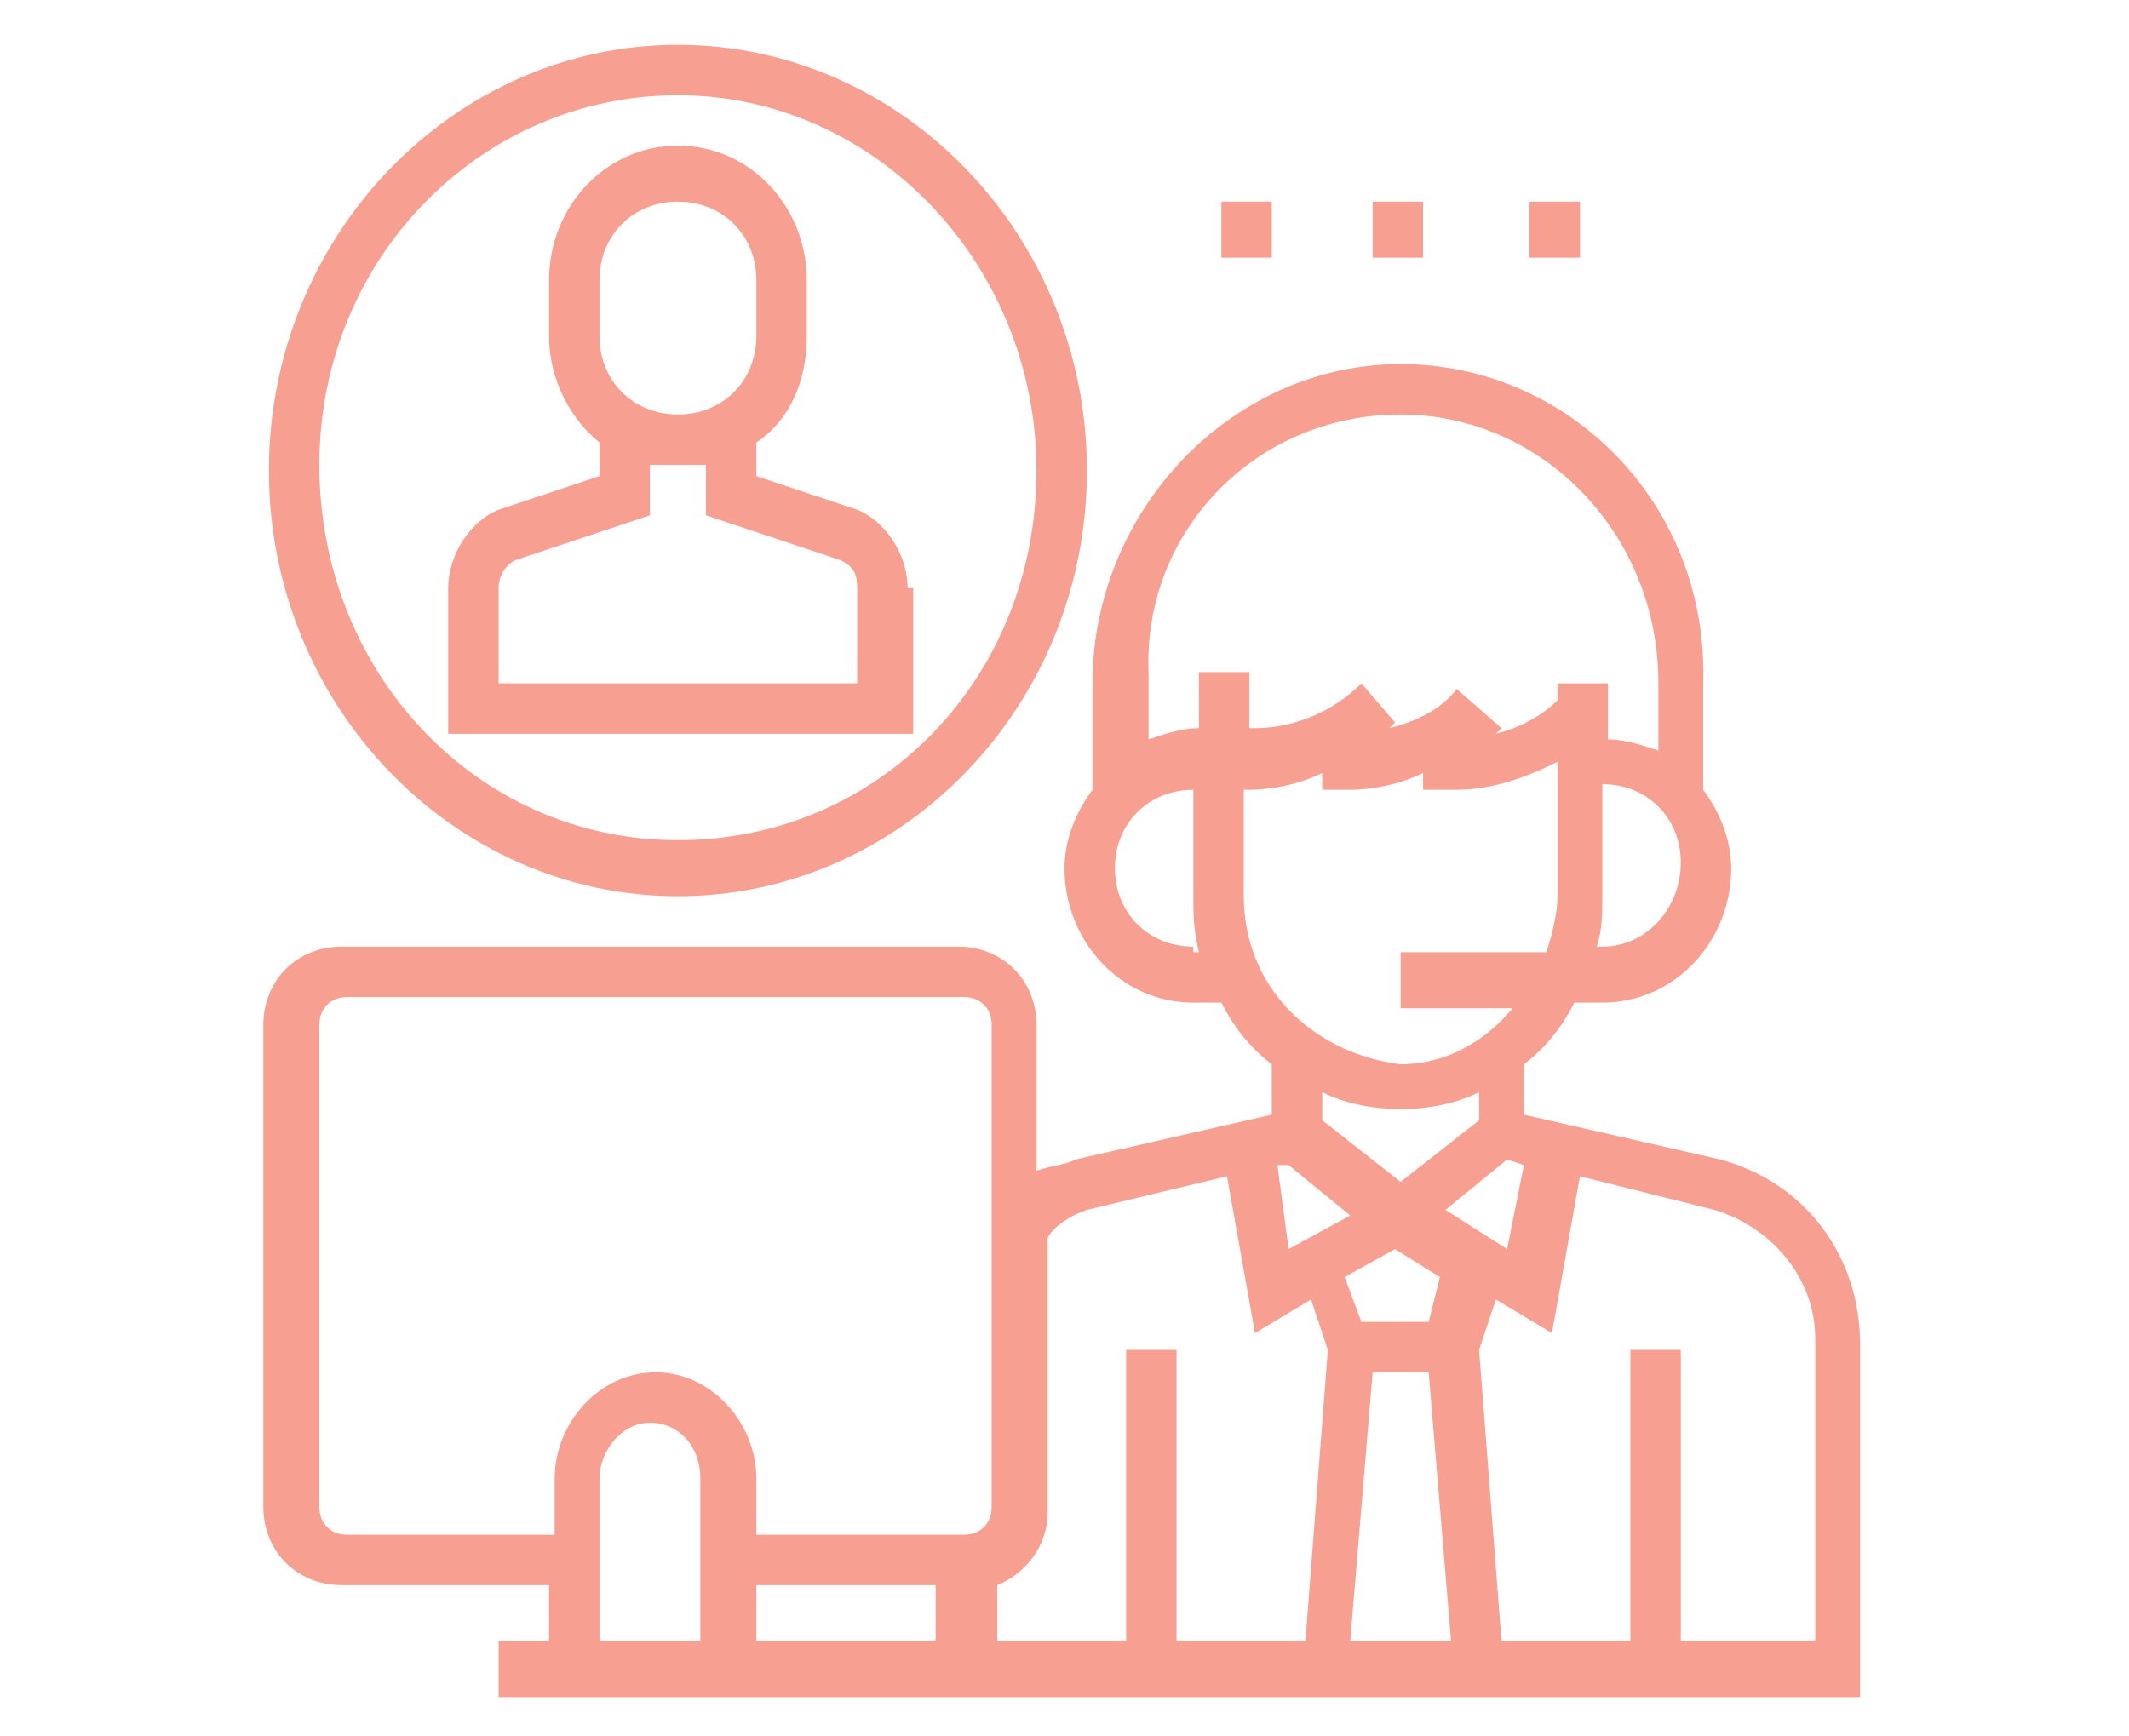 <?xml version="1.0" encoding="utf-8"?>
<!-- Generator: Adobe Illustrator 24.1.1, SVG Export Plug-In . SVG Version: 6.00 Build 0)  -->
<svg version="1.1" id="Layer_1" xmlns="http://www.w3.org/2000/svg" xmlns:xlink="http://www.w3.org/1999/xlink" x="0px" y="0px"
	 viewBox="0 0 38 31" style="enable-background:new 0 0 38 31;" xml:space="preserve">
<style type="text/css">
	.st0{fill:#FC6A55;}
	.st1{fill:#EDEDED;}
	.st2{fill:none;stroke:#FC6A55;stroke-miterlimit:10;}
	.st3{stroke:#FFFFFF;stroke-width:0.25;stroke-miterlimit:10;}
	.st4{fill:#656D7A;}
	.st5{fill:#FFFFFF;}
	.st6{filter:url(#Adobe_OpacityMaskFilter);}
	.st7{fill-rule:evenodd;clip-rule:evenodd;fill:#FFFFFF;}
	.st8{mask:url(#mask-2_8_);fill-rule:evenodd;clip-rule:evenodd;}
	.st9{filter:url(#Adobe_OpacityMaskFilter_1_);}
	.st10{mask:url(#mask-2_7_);fill-rule:evenodd;clip-rule:evenodd;}
	.st11{filter:url(#Adobe_OpacityMaskFilter_2_);}
	.st12{mask:url(#mask-2_6_);fill-rule:evenodd;clip-rule:evenodd;}
	.st13{filter:url(#Adobe_OpacityMaskFilter_3_);}
	.st14{mask:url(#mask-2_5_);fill-rule:evenodd;clip-rule:evenodd;}
	.st15{filter:url(#Adobe_OpacityMaskFilter_4_);}
	.st16{mask:url(#mask-2_2_);fill:none;stroke:#000000;stroke-width:2;}
	.st17{fill:#F79F91;}
	.st18{fill:#434343;}
	.st19{fill:#434343;stroke:#F9F9F9;stroke-width:0.25;stroke-miterlimit:10;}
	.st20{fill:none;stroke:#FC6A55;stroke-width:0.5;stroke-miterlimit:10;}
	.st21{fill:none;stroke:#FC6A55;stroke-width:0.75;stroke-miterlimit:10;}
	.st22{fill:#FC6A55;stroke:#FC6A55;stroke-width:0.5;stroke-miterlimit:10;}
	.st23{opacity:0.153;fill:url(#Path_36_);enable-background:new    ;}
	.st24{opacity:0.1;fill:#590BB2;enable-background:new    ;}
	.st25{fill:#8E8CA8;}
	.st26{fill:#F5F4F9;}
	.st27{fill:#FFD5B8;}
	.st28{fill:#FC8473;}
	.st29{fill:#1C3475;}
	.st30{fill:#DDD9E4;}
	.st31{fill:#828FB3;}
	.st32{opacity:7.584635e-02;fill:url(#Path_37_);enable-background:new    ;}
	.st33{fill:#FFBE92;}
	.st34{fill:#FB8E7F;}
	.st35{fill:#FDB1A6;}
	.st36{fill:#FC806F;}
	.st37{fill:#FFE783;}
	.st38{fill:#104478;}
	.st39{fill:none;stroke:#FFFFFF;stroke-miterlimit:10;}
	.st40{fill:none;stroke:#000000;stroke-width:0.15;stroke-miterlimit:10;}
	.st41{opacity:0.1;fill:url(#Path_38_);enable-background:new    ;}
	.st42{opacity:0.1;fill:url(#Path_39_);enable-background:new    ;}
	.st43{fill-rule:evenodd;clip-rule:evenodd;fill:#FC6A55;}
	.st44{fill-rule:evenodd;clip-rule:evenodd;}
	.st45{fill:#FF6757;}
	.st46{fill:#666666;}
	.st47{fill:none;stroke:#FFFFFF;stroke-width:0.5;stroke-miterlimit:10;}
	.st48{fill:#F16A56;}
	.st49{fill:#515252;}
	.st50{fill:#F26A56;}
	.st51{fill:none;stroke:#F16A56;stroke-miterlimit:10;}
	.st52{fill:none;stroke:#929292;stroke-miterlimit:10;}
	.st53{fill:#929292;}
	.st54{fill:none;stroke:#000000;stroke-width:0.5;stroke-miterlimit:10;}
	.st55{fill:#A8A7A7;}
	.st56{fill:#B4A3EE;}
	.st57{fill:#9BDBD5;}
	.st58{fill:#222121;}
</style>
<g>
	<g>
		<path class="st17" d="M30.7,20.7l-3.5-0.8v-0.9c0.4-0.3,0.7-0.7,0.9-1.1h0.5c1.3,0,2.3-1.1,2.3-2.4c0-0.5-0.2-1-0.5-1.4v-1.9
			C30.5,9,28,6.5,25,6.5s-5.5,2.6-5.5,5.7v1.9C19.2,14.5,19,15,19,15.5c0,1.3,1,2.4,2.3,2.4h0.5c0.2,0.4,0.5,0.8,0.9,1.1v0.9
			l-3.5,0.8c-0.2,0.1-0.4,0.1-0.7,0.2v-2.6c0-0.8-0.6-1.4-1.4-1.4h-11c-0.8,0-1.4,0.6-1.4,1.4v8.6c0,0.8,0.6,1.4,1.4,1.4h3.7v1H8.9
			v1h24.3V24C33.2,22.4,32.2,21.1,30.7,20.7z M23,20.8l1.1,0.9L23,22.3l-0.2-1.5L23,20.8z M24.5,24.5h1l0.4,4.8h-1.8L24.5,24.5z
			 M25.5,23.6h-1.2l-0.3-0.8l0.9-0.5l0.8,0.5L25.5,23.6z M25.8,21.6l1.1-0.9l0.3,0.1l-0.3,1.5L25.8,21.6z M28.6,16.9h-0.1
			c0.1-0.3,0.1-0.6,0.1-1v-1.9c0.8,0,1.4,0.6,1.4,1.4S29.4,16.9,28.6,16.9z M25,7.4c2.5,0,4.6,2.1,4.6,4.8v1.2
			c-0.3-0.1-0.6-0.2-0.9-0.2v-1h-0.9v0.3c-0.3,0.3-0.7,0.5-1.1,0.6c0,0,0,0,0.1-0.1L26,12.3c-0.3,0.4-0.8,0.6-1.2,0.7
			c0,0,0,0,0.1-0.1l-0.6-0.7c-0.5,0.5-1.2,0.8-1.9,0.8h-0.1v-1h-0.9v1c-0.3,0-0.6,0.1-0.9,0.2v-1.2C20.4,9.5,22.4,7.4,25,7.4z
			 M21.3,16.9c-0.8,0-1.4-0.6-1.4-1.4s0.6-1.4,1.4-1.4V16c0,0.3,0,0.6,0.1,1H21.3z M22.2,16v-1.9h0.1c0.4,0,0.9-0.1,1.3-0.3v0.3h0.5
			c0.4,0,0.9-0.1,1.3-0.3v0.3H26c0.6,0,1.2-0.2,1.8-0.5V16c0,0.3-0.1,0.7-0.2,1H25v1h2c-0.5,0.6-1.2,1-2,1
			C23.4,18.8,22.2,17.6,22.2,16z M25,19.8c0.5,0,1-0.1,1.4-0.3V20L25,21.1L23.6,20v-0.5C24,19.7,24.5,19.8,25,19.8z M19.4,21.6
			l2.5-0.6l0.5,2.8l1-0.6l0.3,0.9l-0.4,5.2h-2.3v-5.2h-0.9v5.2h-2.3v-1c0.5-0.2,0.9-0.7,0.9-1.3v-4.9C18.8,21.9,19.1,21.7,19.4,21.6
			z M13.5,28.3h3.2v1h-3.2V28.3z M6.2,27.4c-0.3,0-0.5-0.2-0.5-0.5v-8.6c0-0.3,0.2-0.5,0.5-0.5h11c0.3,0,0.5,0.2,0.5,0.5v8.6
			c0,0.3-0.2,0.5-0.5,0.5h-3.7v-1c0-1-0.8-1.9-1.8-1.9s-1.8,0.9-1.8,1.9v1H6.2z M10.7,26.4c0-0.5,0.4-1,0.9-1c0.5,0,0.9,0.4,0.9,1
			v2.9h-1.8V26.4z M32.3,29.3H30v-5.2h-0.9v5.2h-2.3l-0.4-5.2l0.3-0.9l1,0.6l0.5-2.8l2.4,0.6c1,0.3,1.8,1.2,1.8,2.3V29.3z"/>
		<path class="st17" d="M16.2,10.5c0-0.6-0.4-1.2-0.9-1.4l-1.8-0.6V7.9c0.6-0.4,0.9-1.1,0.9-1.9V5c0-1.3-1-2.4-2.3-2.4
			S9.8,3.7,9.8,5v1c0,0.8,0.4,1.5,0.9,1.9v0.6L8.9,9.1C8.4,9.3,8,9.9,8,10.5v2.6h8.3V10.5z M10.7,5c0-0.8,0.6-1.4,1.4-1.4
			s1.4,0.6,1.4,1.4v1c0,0.8-0.6,1.4-1.4,1.4S10.7,6.8,10.7,6V5z M15.3,12.2H8.9v-1.7c0-0.2,0.1-0.4,0.3-0.5l2.4-0.8V8.3
			c0.1,0,0.3,0,0.5,0s0.3,0,0.5,0v0.9L15,10c0.2,0.1,0.3,0.2,0.3,0.5V12.2z"/>
		<path class="st17" d="M12.1,16c4,0,7.3-3.4,7.3-7.6s-3.3-7.6-7.3-7.6S4.8,4.2,4.8,8.4S8.1,16,12.1,16z M12.1,1.7
			c3.5,0,6.4,3,6.4,6.7S15.7,15,12.1,15s-6.4-3-6.4-6.7S8.6,1.7,12.1,1.7z"/>
		<path class="st17" d="M21.8,3.6h0.9v1h-0.9V3.6z"/>
		<path class="st17" d="M24.5,3.6h0.9v1h-0.9V3.6z"/>
		<path class="st17" d="M27.3,3.6h0.9v1h-0.9V3.6z"/>
	</g>
</g>
</svg>
